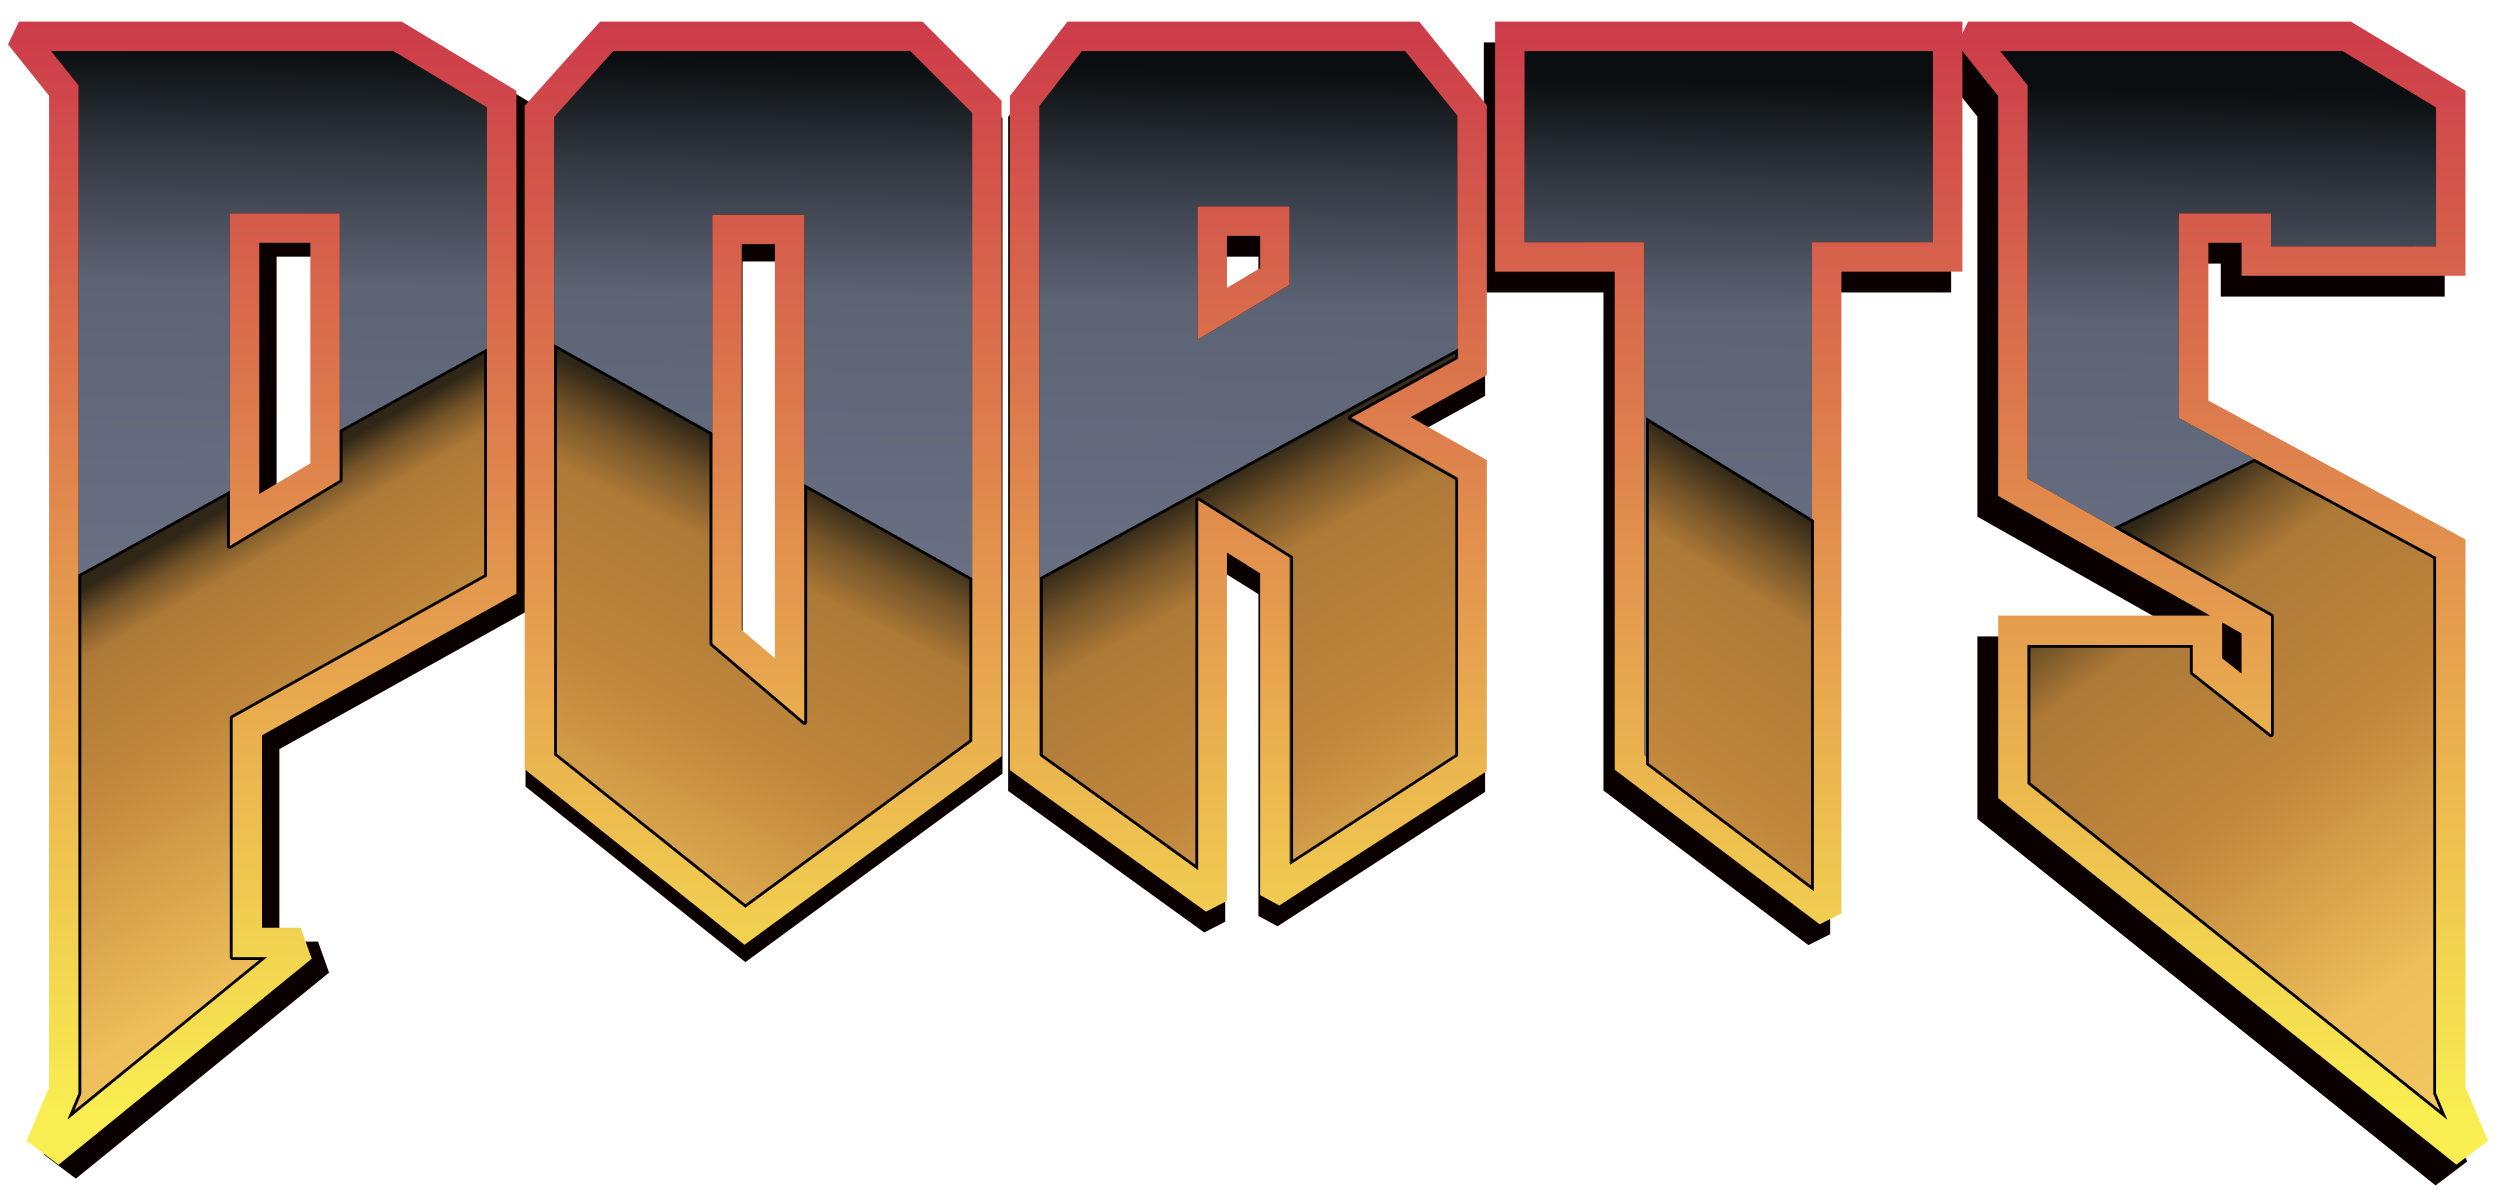<?xml version="1.0" encoding="UTF-8" standalone="no"?>
<!DOCTYPE svg PUBLIC "-//W3C//DTD SVG 1.1//EN" "http://www.w3.org/Graphics/SVG/1.1/DTD/svg11.dtd">
<svg width="721px" height="344px" version="1.1" xmlns="http://www.w3.org/2000/svg" xmlns:xlink="http://www.w3.org/1999/xlink" xml:space="preserve" style="fill-rule:evenodd;clip-rule:evenodd;stroke-linejoin:round;stroke-miterlimit:1.414;">
    <defs>
        <linearGradient id="_Linear1" x1="0" y1="0" x2="1" y2="0" gradientUnits="userSpaceOnUse" gradientTransform="matrix(-3.838,171.196,-171.196,-3.838,68.656,14.722)"><stop offset="0" style="stop-color:#0a0e10;stop-opacity:1"/><stop offset="0.18" style="stop-color:#343a43;stop-opacity:1"/><stop offset="0.39" style="stop-color:#5c6374;stop-opacity:1"/><stop offset="1" style="stop-color:#6d7489;stop-opacity:1"/></linearGradient>
        <linearGradient id="_Linear2" x1="0" y1="0" x2="1" y2="0" gradientUnits="userSpaceOnUse" gradientTransform="matrix(1.94193e-14,-317.141,317.141,1.94193e-14,604.806,322.846)"><stop offset="0" style="stop-color:#f9ee51;stop-opacity:1"/><stop offset="1" style="stop-color:#cd3b4a;stop-opacity:1"/></linearGradient>
        <linearGradient id="_Linear3" x1="0" y1="0" x2="1" y2="0" gradientUnits="userSpaceOnUse" gradientTransform="matrix(-3.838,171.196,-171.196,-3.838,74.159,14.722)"><stop offset="0" style="stop-color:#0a0e10;stop-opacity:1"/><stop offset="0.18" style="stop-color:#343a43;stop-opacity:1"/><stop offset="0.39" style="stop-color:#5c6374;stop-opacity:1"/><stop offset="1" style="stop-color:#6d7489;stop-opacity:1"/></linearGradient>
        <linearGradient id="_Linear4" x1="0" y1="0" x2="1" y2="0" gradientUnits="userSpaceOnUse" gradientTransform="matrix(1.94193e-14,-317.141,317.141,1.94193e-14,604.806,322.846)"><stop offset="0" style="stop-color:#f9ee51;stop-opacity:1"/><stop offset="1" style="stop-color:#cd3b4a;stop-opacity:1"/></linearGradient>
        <linearGradient id="_Linear5" x1="0" y1="0" x2="1" y2="0" gradientUnits="userSpaceOnUse" gradientTransform="matrix(-3.838,171.196,-171.196,-3.838,85.214,14.722)"><stop offset="0" style="stop-color:#0a0e10;stop-opacity:1"/><stop offset="0.18" style="stop-color:#343a43;stop-opacity:1"/><stop offset="0.39" style="stop-color:#5c6374;stop-opacity:1"/><stop offset="1" style="stop-color:#6d7489;stop-opacity:1"/></linearGradient>
        <linearGradient id="_Linear6" x1="0" y1="0" x2="1" y2="0" gradientUnits="userSpaceOnUse" gradientTransform="matrix(1.94193e-14,-317.141,317.141,1.94193e-14,604.806,322.846)"><stop offset="0" style="stop-color:#f9ee51;stop-opacity:1"/><stop offset="1" style="stop-color:#cd3b4a;stop-opacity:1"/></linearGradient>
        <linearGradient id="_Linear7" x1="0" y1="0" x2="1" y2="0" gradientUnits="userSpaceOnUse" gradientTransform="matrix(-3.838,171.196,-171.196,-3.838,96.269,14.722)"><stop offset="0" style="stop-color:#0a0e10;stop-opacity:1"/><stop offset="0.18" style="stop-color:#343a43;stop-opacity:1"/><stop offset="0.39" style="stop-color:#5c6374;stop-opacity:1"/><stop offset="1" style="stop-color:#6d7489;stop-opacity:1"/></linearGradient>
        <linearGradient id="_Linear8" x1="0" y1="0" x2="1" y2="0" gradientUnits="userSpaceOnUse" gradientTransform="matrix(1.94193e-14,-317.141,317.141,1.94193e-14,604.806,322.846)"><stop offset="0" style="stop-color:#f9ee51;stop-opacity:1"/><stop offset="1" style="stop-color:#cd3b4a;stop-opacity:1"/></linearGradient>
        <linearGradient id="_Linear9" x1="0" y1="0" x2="1" y2="0" gradientUnits="userSpaceOnUse" gradientTransform="matrix(-3.838,171.196,-171.196,-3.838,114.066,14.722)"><stop offset="0" style="stop-color:#0a0e10;stop-opacity:1"/><stop offset="0.18" style="stop-color:#343a43;stop-opacity:1"/><stop offset="0.39" style="stop-color:#5c6374;stop-opacity:1"/><stop offset="1" style="stop-color:#6d7489;stop-opacity:1"/></linearGradient>
        <linearGradient id="_Linear10" x1="0" y1="0" x2="1" y2="0" gradientUnits="userSpaceOnUse" gradientTransform="matrix(1.94193e-14,-317.141,317.141,1.94193e-14,604.806,322.846)"><stop offset="0" style="stop-color:#f9ee51;stop-opacity:1"/><stop offset="1" style="stop-color:#cd3b4a;stop-opacity:1"/></linearGradient>
        <linearGradient id="_Linear11" x1="0" y1="0" x2="1" y2="0" gradientUnits="userSpaceOnUse" gradientTransform="matrix(94.191,168.599,-168.599,94.191,76.035,140.757)"><stop offset="0" style="stop-color:#2f2617;stop-opacity:1"/><stop offset="0.04" style="stop-color:#735328;stop-opacity:1"/><stop offset="0.09" style="stop-color:#ac7937;stop-opacity:1"/><stop offset="0.27" style="stop-color:#c1873c;stop-opacity:1"/><stop offset="0.62" style="stop-color:#edbe5a;stop-opacity:1"/><stop offset="1" style="stop-color:#facf63;stop-opacity:1"/></linearGradient>
        <linearGradient id="_Linear12" x1="0" y1="0" x2="1" y2="0" gradientUnits="userSpaceOnUse" gradientTransform="matrix(-96.458,190.493,-190.493,-96.458,220.09,132.353)"><stop offset="0" style="stop-color:#2f2617;stop-opacity:1"/><stop offset="0.06" style="stop-color:#735328;stop-opacity:1"/><stop offset="0.13" style="stop-color:#ac7937;stop-opacity:1"/><stop offset="0.36" style="stop-color:#c1873c;stop-opacity:1"/><stop offset="0.67" style="stop-color:#edbe5a;stop-opacity:1"/><stop offset="1" style="stop-color:#facf63;stop-opacity:1"/></linearGradient>
        <linearGradient id="_Linear13" x1="0" y1="0" x2="1" y2="0" gradientUnits="userSpaceOnUse" gradientTransform="matrix(103.104,190.493,-190.493,103.104,360.224,132.619)"><stop offset="0" style="stop-color:#2f2617;stop-opacity:1"/><stop offset="0.06" style="stop-color:#735328;stop-opacity:1"/><stop offset="0.13" style="stop-color:#ac7937;stop-opacity:1"/><stop offset="0.38" style="stop-color:#c1873c;stop-opacity:1"/><stop offset="0.68" style="stop-color:#edbe5a;stop-opacity:1"/><stop offset="1" style="stop-color:#facf63;stop-opacity:1"/></linearGradient>
        <linearGradient id="_Linear14" x1="0" y1="0" x2="1" y2="0" gradientUnits="userSpaceOnUse" gradientTransform="matrix(-119.274,190.493,-190.493,-119.274,498.916,135.12)"><stop offset="0" style="stop-color:#2f2617;stop-opacity:1"/><stop offset="0.06" style="stop-color:#735328;stop-opacity:1"/><stop offset="0.12" style="stop-color:#ac7937;stop-opacity:1"/><stop offset="0.36" style="stop-color:#c1873c;stop-opacity:1"/><stop offset="0.67" style="stop-color:#edbe5a;stop-opacity:1"/><stop offset="1" style="stop-color:#facf63;stop-opacity:1"/></linearGradient>
        <linearGradient id="_Linear15" x1="0" y1="0" x2="1" y2="0" gradientUnits="userSpaceOnUse" gradientTransform="matrix(129.141,179.814,-179.814,129.141,627.688,143.032)"><stop offset="0" style="stop-color:#2f2617;stop-opacity:1"/><stop offset="0.06" style="stop-color:#735328;stop-opacity:1"/><stop offset="0.13" style="stop-color:#ac7937;stop-opacity:1"/><stop offset="0.38" style="stop-color:#c1873c;stop-opacity:1"/><stop offset="0.68" style="stop-color:#edbe5a;stop-opacity:1"/><stop offset="1" style="stop-color:#facf63;stop-opacity:1"/></linearGradient>
    </defs>
    <g>
        <g>
            <path d="M71.275,161.482l31.724,-19.034l0,-76.932l-31.724,0l0,95.966Zm-46.794,165.364l3.173,-7.534l0,-290.676l-7.932,-9.914l98.743,0l26.966,16.259l0,135.226l-73.363,40.845l0,69.001l9.914,0l-57.501,46.793Z" style="fill-rule:nonzero;"/>
            <path d="M153.931,30.181l0,145.022l-73.363,40.845l0,55.505l11.15,0l3.18,8.947l-73.016,59.42l-9.219,-6.909l6.491,-15.416l0,-285.977l-11.849,-14.81l3.166,-6.586l110.358,0l33.102,19.959Zm-134.209,-11.459l7.932,9.914l0,290.676l-3.173,7.534l57.501,-46.793l-9.914,0l0,-69.001l73.363,-40.845l0,-135.226l-26.966,-16.259l-98.743,0Zm83.277,123.726l-31.724,19.034l0,-95.966l31.724,0l0,76.932Zm-23.224,-68.432l0,72.454l14.724,-8.835l0,-63.619l-14.724,0Z" style="fill:#0a0000;"/>
            <path d="M262.771,19.722l17.845,17.845l0,181.226l-65.431,47.984l-55.122,-44.018l0,-184.002l17.052,-19.035l85.656,0Zm-57.104,47.191l0,123.725l26.57,22.604l0,-146.329l-26.57,0Z" style="fill-rule:nonzero;"/>
            <path d="M289.116,34.047l0,189.054l-74.151,54.378l-63.402,-50.63l0,-191.342l21.755,-24.285l92.974,0l22.824,22.825Zm-112.001,-14.325l-17.052,19.035l0,184.002l55.122,44.018l65.431,-47.984l0,-181.226l-17.845,-17.845l-85.656,0Zm55.122,193.52l-26.57,-22.604l0,-123.725l26.57,0l0,146.329Zm-18.07,-137.829l0,111.296l9.57,8.141l0,-119.437l-9.57,0Z" style="fill:#0a0000;"/>
            <path d="M404.733,20.722l15.069,18.639l0,69.793l-30.931,17.052l30.931,17.449l0,80.104l-48.38,31.328l0,-88.432l-26.569,-16.655l0,106.673l-45.604,-32.914l0,-187.174l12.293,-15.863l93.191,0Zm-59.88,44.811l0,38.466l26.569,-15.862l0,-22.604l-26.569,0Z" style="fill-rule:nonzero;"/>
            <path d="M428.302,36.354l0,77.82l-21.98,12.118l21.98,12.398l0,89.691l-59.865,38.765l-5.515,-2.998l0,-92.789l-9.569,-5.999l0,100.467l-6.051,3.096l-56.553,-40.816l0,-194.431l16.627,-21.454l101.415,0l19.511,24.132Zm-116.76,-15.632l-12.293,15.863l0,187.174l45.604,32.914l0,-106.673l26.569,16.655l0,88.432l48.38,-31.328l0,-80.104l-30.931,-17.449l30.931,-17.052l0,-69.793l-15.069,-18.639l-93.191,0Zm59.88,67.415l-26.569,15.862l0,-38.466l26.569,0l0,22.604Zm-18.069,-14.104l0,14.992l9.569,-5.713l0,-9.279l-9.569,0Z" style="fill:#0a0000;"/>
            <path d="M519.315,260.242l-48.38,-36.483l0,-147.915l-34.5,0l0,-55.122l117.777,0l0,55.122l-34.897,0l0,184.398Z" style="fill-rule:nonzero;"/>
            <path d="M562.712,84.344l-34.897,0l0,185.093l-6.276,3.128l-59.104,-44.57l0,-143.651l-34.5,0l0,-72.122l134.777,0l0,72.122Zm-126.277,-63.622l0,55.122l34.5,0l0,147.915l48.38,36.483l0,-184.398l34.897,0l0,-55.122l-117.777,0Z" style="fill:#0a0000;"/>
            <path d="M696.553,321.312l3.173,7.534l-120.95,-96.759l0,-40.053l47.587,0l0,7.932l22.603,17.845l0,-34.104l-70.19,-39.656l0,-113.415l-7.931,-9.914l98.742,0l26.966,16.259l0,40.052l-47.587,0l0,-9.517l-26.569,0l0,59.087l74.156,40.052l0,154.657Z" style="fill-rule:nonzero;"/>
            <path d="M705.053,32.181l0,53.352l-64.587,0l0,-9.517l-9.569,0l0,45.517l74.156,40.052l0,158.01l6.481,15.393l-9.12,6.894l-132.138,-105.71l0,-52.638l61.105,0l-61.105,-34.522l0,-115.394l-11.848,-14.81l3.165,-6.586l110.359,0l33.101,19.959Zm-134.208,-11.459l7.931,9.914l0,113.415l70.19,39.656l0,34.104l-22.603,-17.845l0,-7.932l-47.587,0l0,40.053l120.95,96.759l-3.173,-7.534l0,-154.657l-74.156,-40.052l0,-59.087l26.569,0l0,9.517l47.587,0l0,-40.052l-26.966,-16.259l-98.742,0Zm64.018,175.124l5.603,4.424l0,-11.603l-5.603,-3.166l0,10.345Z" style="fill:#0a0000;"/>
        </g>
        <g>
            <path d="M66.275,157.482l31.724,-19.034l0,-76.932l-31.724,0l0,95.966Zm-46.794,165.364l3.173,-7.534l0,-290.676l-7.932,-9.914l98.743,0l26.966,16.259l0,135.226l-73.363,40.845l0,69.001l9.914,0l-57.501,46.793Z" style="fill:url(#_Linear1);fill-rule:nonzero;"/>
            <path d="M148.931,26.181l0,145.022l-73.363,40.845l0,55.505l11.15,0l3.18,8.947l-73.016,59.42l-9.219,-6.909l6.491,-15.416l0,-285.977l-11.849,-14.81l3.166,-6.586l110.358,0l33.102,19.959Zm-134.209,-11.459l7.932,9.914l0,290.676l-3.173,7.534l57.501,-46.793l-9.914,0l0,-69.001l73.363,-40.845l0,-135.226l-26.966,-16.259l-98.743,0Zm83.277,123.726l-31.724,19.034l0,-95.966l31.724,0l0,76.932Zm-23.224,-68.432l0,72.454l14.724,-8.835l0,-63.619l-14.724,0Z" style="fill:url(#_Linear2);"/>
            <path d="M262.521,14.722l17.845,17.845l0,181.226l-65.431,47.984l-55.122,-44.018l0,-184.002l17.052,-19.035l85.656,0Zm-57.104,47.191l0,123.725l26.57,22.604l0,-146.329l-26.57,0Z" style="fill:url(#_Linear3);fill-rule:nonzero;"/>
            <path d="M288.866,29.047l0,189.054l-74.151,54.378l-63.402,-50.63l0,-191.342l21.755,-24.285l92.974,0l22.824,22.825Zm-112.001,-14.325l-17.052,19.035l0,184.002l55.122,44.018l65.431,-47.984l0,-181.226l-17.845,-17.845l-85.656,0Zm55.122,193.52l-26.57,-22.604l0,-123.725l26.57,0l0,146.329Zm-18.07,-137.829l0,111.296l9.57,8.141l0,-119.437l-9.57,0Z" style="fill:url(#_Linear4);"/>
            <path d="M405.233,14.722l15.069,18.639l0,69.793l-30.931,17.052l30.931,17.449l0,80.104l-48.38,31.328l0,-88.432l-26.569,-16.655l0,106.673l-45.604,-32.914l0,-187.174l12.293,-15.863l93.191,0Zm-59.88,44.811l0,38.466l26.569,-15.862l0,-22.604l-26.569,0Z" style="fill:url(#_Linear5);fill-rule:nonzero;"/>
            <path d="M428.802,30.354l0,77.82l-21.98,12.118l21.98,12.398l0,89.691l-59.865,38.766l-5.515,-2.999l0,-92.789l-9.569,-5.999l0,100.467l-6.051,3.096l-56.553,-40.816l0,-194.431l16.627,-21.454l101.415,0l19.511,24.132Zm-116.76,-15.632l-12.293,15.863l0,187.174l45.604,32.914l0,-106.673l26.569,16.655l0,88.432l48.38,-31.328l0,-80.104l-30.931,-17.449l30.931,-17.052l0,-69.793l-15.069,-18.639l-93.191,0Zm59.88,67.415l-26.569,15.862l0,-38.466l26.569,0l0,22.604Zm-18.069,-14.104l0,14.992l9.569,-5.713l0,-9.279l-9.569,0Z" style="fill:url(#_Linear6);"/>
            <path d="M522.565,254.242l-48.38,-36.483l0,-147.915l-34.5,0l0,-55.122l117.777,0l0,55.122l-34.897,0l0,184.398Z" style="fill:url(#_Linear7);fill-rule:nonzero;"/>
            <path d="M565.962,78.344l-34.897,0l0,185.093l-6.276,3.128l-59.104,-44.57l0,-143.651l-34.5,0l0,-72.122l134.777,0l0,72.122Zm-126.277,-63.622l0,55.122l34.5,0l0,147.915l48.38,36.483l0,-184.398l34.897,0l0,-55.122l-117.777,0Z" style="fill:url(#_Linear8);"/>
            <path d="M702.553,315.312l3.173,7.534l-120.95,-96.759l0,-40.053l47.587,0l0,7.932l22.603,17.845l0,-34.104l-70.19,-39.656l0,-113.415l-7.931,-9.914l98.742,0l26.966,16.259l0,40.052l-47.587,0l0,-9.517l-26.569,0l0,59.087l74.156,40.052l0,154.657Z" style="fill:url(#_Linear9);fill-rule:nonzero;"/>
            <path d="M711.053,26.181l0,53.352l-64.587,0l0,-9.517l-9.569,0l0,45.517l74.156,40.052l0,158.01l6.481,15.393l-9.12,6.894l-132.138,-105.71l0,-52.638l61.105,0l-61.105,-34.522l0,-115.394l-11.848,-14.81l3.165,-6.586l110.359,0l33.101,19.959Zm-134.208,-11.459l7.931,9.914l0,113.415l70.19,39.656l0,34.104l-22.603,-17.845l0,-7.932l-47.587,0l0,40.053l120.95,96.759l-3.173,-7.534l0,-154.657l-74.156,-40.052l0,-59.087l26.569,0l0,9.517l47.587,0l0,-40.052l-26.966,-16.259l-98.742,0Zm64.018,175.124l5.603,4.424l0,-11.603l-5.603,-3.166l0,10.345Z" style="fill:url(#_Linear10);"/>
        </g>
        <path d="M140.431,100.57l0,65.637l-73.363,40.845l0,69.001l9.914,0l-57.501,46.793l3.173,-7.534l0,-149.619l43.621,-24.12l0,15.909l31.724,-19.034l0,-14.416l42.432,-23.462Z" style="fill:url(#_Linear11);"/>
        <path d="M140.431,166.207l-73.363,40.845l0,69.001l9.914,0l-57.501,46.793l3.173,-7.534l0,-149.619l43.621,-24.12l0,15.909l31.724,-19.034l0,-14.416l42.432,-23.462l0,65.637Zm-41.632,-41.704l0,13.945l-0.026,0.204l-0.078,0.19l-0.123,0.164l-0.161,0.128l-31.725,19.034l-0.222,0.092l-0.24,0.021l-0.234,-0.051l-0.21,-0.119l-0.164,-0.175l-0.105,-0.216l-0.036,-0.238l0,-14.552l-42.021,23.235l0,149.147l-0.016,0.158l-0.047,0.152l-1.929,4.58l53.269,-43.349l-7.663,0l-0.247,-0.04l-0.223,-0.113l-0.177,-0.177l-0.114,-0.223l-0.039,-0.247l0,-69.001l0.028,-0.21l0.082,-0.195l0.131,-0.167l0.17,-0.127l72.952,-40.617l0,-63.81l-40.832,22.577Z"/>
        <path d="M159.813,99.298l45.604,25.504l0,60.836l26.57,22.604l0,-68.581l48.379,27.056l0,47.076l-65.431,47.984l-55.122,-44.018l0,-118.461Z" style="fill:url(#_Linear12);"/>
        <path d="M205.417,124.802l0,60.836l26.57,22.604l0,-68.581l48.379,27.056l0,47.076l-65.431,47.984l-55.122,-44.018l0,-118.461l45.604,25.504Zm-44.804,92.572l54.342,43.395l64.611,-47.381l0,-46.202l-46.779,-26.161l0,67.217l-0.026,0.2l-0.075,0.187l-0.119,0.163l-0.156,0.128l-0.183,0.084l-0.199,0.036l-0.201,-0.014l-0.191,-0.065l-0.169,-0.11l-26.569,-22.604l-0.119,-0.125l-0.089,-0.148l-0.055,-0.164l-0.019,-0.172l0,-60.367l-44.004,-24.609l0,116.712Z"/>
        <path d="M420.5,100.57l0,2.85l-30.931,17.052l30.931,17.449l0,80.104l-48.379,31.328l0,-88.432l-26.57,-16.656l0,106.674l-45.603,-32.914l0,-51.508l120.552,-65.947Z" style="fill:url(#_Linear13);"/>
        <path d="M420.5,103.42l-30.931,17.052l30.931,17.449l0,80.104l-48.379,31.328l0,-88.432l-26.57,-16.656l0,106.674l-45.603,-32.914l0,-51.508l120.552,-65.947l0,2.85Zm-119.752,63.571l0,50.625l44.003,31.759l0,-105.11l0.029,-0.21l0.082,-0.196l0.132,-0.167l0.17,-0.126l0.198,-0.078l0.211,-0.022l0.21,0.034l0.193,0.088l26.57,16.655l0.156,0.128l0.119,0.162l0.074,0.188l0.026,0.2l0,86.961l46.779,-30.292l0,-79.202l-30.524,-17.219l-0.169,-0.128l-0.13,-0.167l-0.081,-0.196l-0.027,-0.21l0.029,-0.21l0.083,-0.194l0.132,-0.167l0.17,-0.125l30.517,-16.824l0,-1.029l-118.952,65.072Z"/>
        <path d="M474.727,120.363l48.379,29.655l0,106.991l-48.379,-36.483l0,-100.163Z" style="fill:url(#_Linear14);"/>
        <path d="M523.106,150.018l0,106.991l-48.379,-36.483l0,-100.163l48.379,29.655Zm-47.579,70.109l46.779,35.277l0,-104.938l-46.779,-28.675l0,98.336Z"/>
        <path d="M650.152,132.353l52.401,28.302l0,154.657l3.173,7.534l-120.95,-96.759l0,-40.053l47.587,0l0,7.932l22.603,17.845l0,-34.104l-45.304,-25.596l40.49,-19.758Z" style="fill:url(#_Linear15);"/>
        <path d="M702.553,160.655l0,154.657l3.173,7.534l-120.95,-96.759l0,-40.053l47.587,0l0,7.932l22.603,17.845l0,-34.104l-45.304,-25.596l40.49,-19.758l52.401,28.302Zm-91.173,-8.492l43.98,24.847l0.168,0.127l0.129,0.167l0.082,0.194l0.027,0.209l0,34.104l-0.031,0.221l-0.091,0.203l-0.143,0.171l-0.186,0.124l-0.212,0.069l-0.223,0.007l-0.217,-0.055l-0.192,-0.113l-22.604,-17.845l-0.164,-0.175l-0.104,-0.215l-0.036,-0.237l0,-7.132l-45.987,0l0,38.868l118.19,94.552l-1.95,-4.632l-0.047,-0.152l-0.016,-0.158l0,-154.18l-51.619,-27.88l-38.754,18.911Z"/>
    </g>
</svg>
